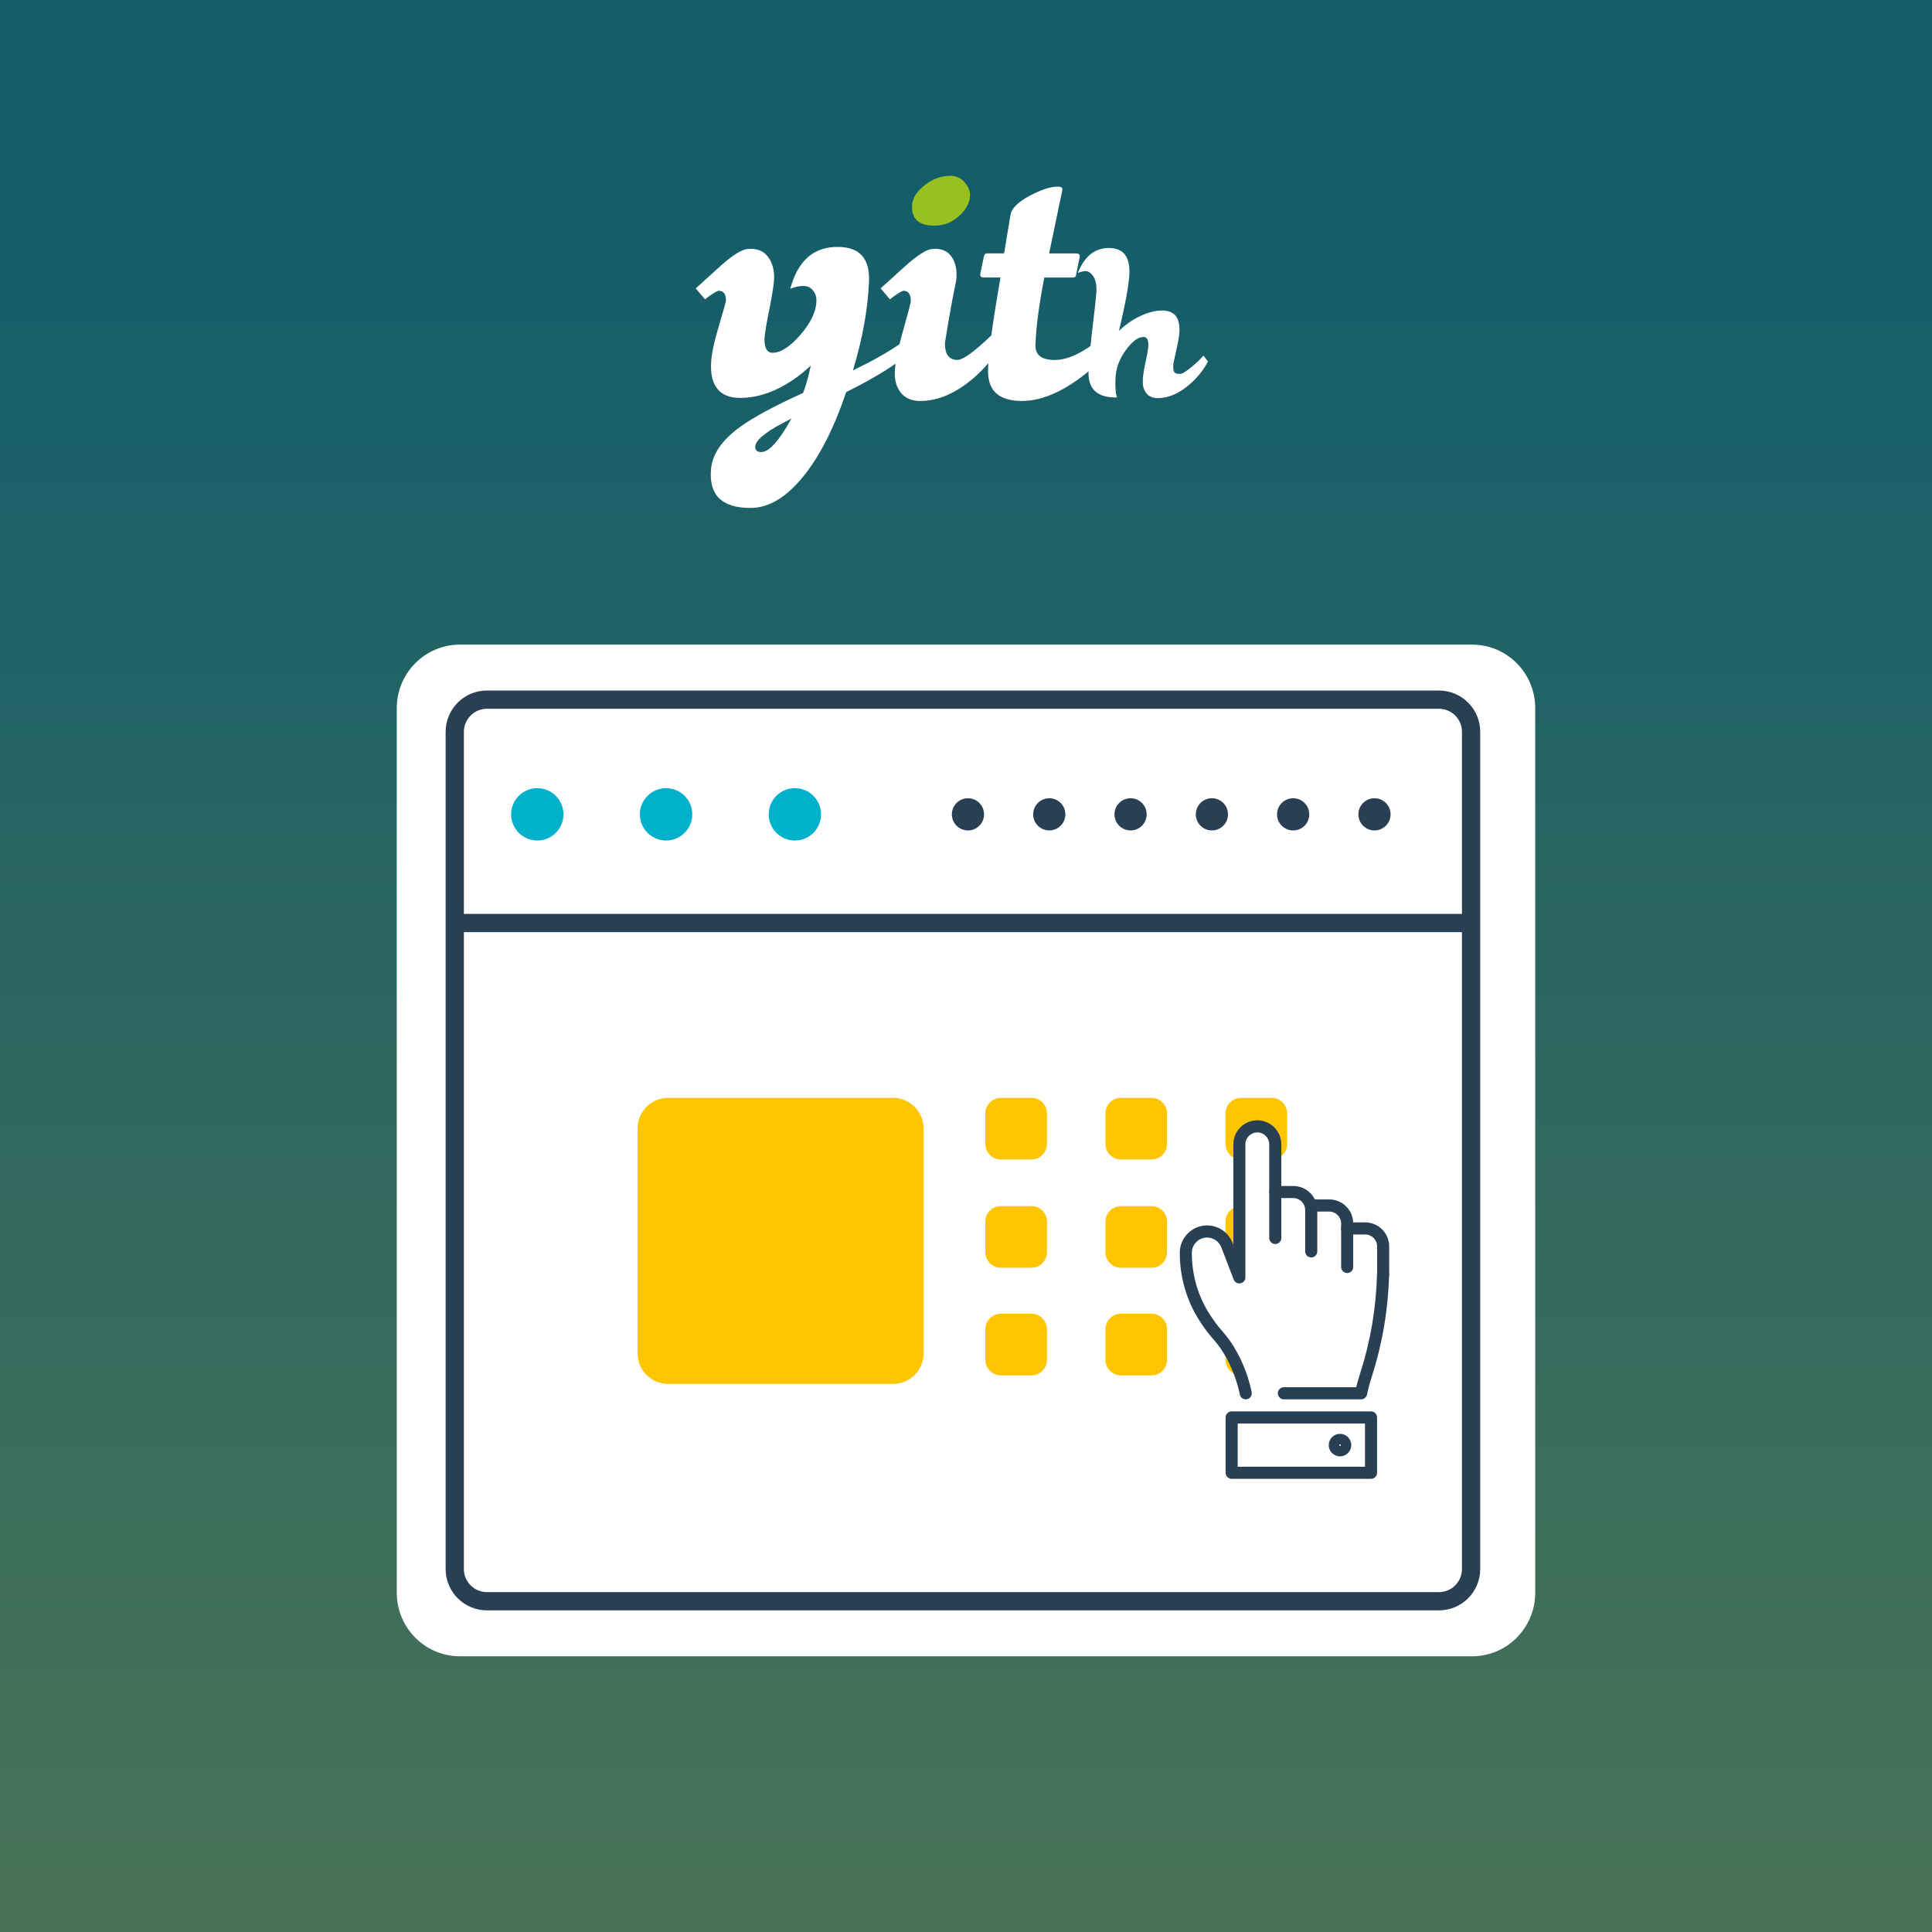 <?xml version="1.0" encoding="utf-8"?>
<!-- Generator: Adobe Illustrator 16.0.0, SVG Export Plug-In . SVG Version: 6.00 Build 0)  -->
<!DOCTYPE svg PUBLIC "-//W3C//DTD SVG 1.1//EN" "http://www.w3.org/Graphics/SVG/1.1/DTD/svg11.dtd">
<svg version="1.1" xmlns="http://www.w3.org/2000/svg" xmlns:xlink="http://www.w3.org/1999/xlink" x="0px" y="0px" width="60px"
	 height="60px" viewBox="0 0 60 60" enable-background="new 0 0 60 60" xml:space="preserve">
<rect x="0" y="0" width="60" height="60" fill="#808080" stroke="none"/>
<g id="Layer_1">
</g>
<g id="txt">
	<linearGradient id="SVGID_2_" gradientUnits="userSpaceOnUse" x1="30" y1="58.428" x2="30" y2="6.354">
		<stop  offset="0" style="stop-color:#477256"/>
		<stop  offset="1" style="stop-color:#135D6B"/>
	</linearGradient>
	<rect fill="url(#SVGID_2_)" width="60" height="60"/>
	<g>
		<path fill="#FFFFFF" d="M47.678,49.463c0,1.09-0.877,1.974-1.959,1.974H14.283c-1.084,0-1.961-0.884-1.961-1.974v-27.47
			c0-1.09,0.877-1.974,1.961-1.974h31.436c1.082,0,1.959,0.884,1.959,1.974V49.463z"/>
		<g>
			<g>
				<path fill="none" stroke="#293F54" stroke-width="0.567" stroke-miterlimit="10" d="M45.686,48.728c0,0.553-0.447,1-1,1H15.123
					c-0.553,0-1-0.447-1-1v-26c0-0.552,0.447-1,1-1h29.563c0.553,0,1,0.448,1,1V48.728z"/>
				
					<line fill="none" stroke="#293F54" stroke-width="0.567" stroke-miterlimit="10" x1="13.936" y1="28.665" x2="45.623" y2="28.665"/>
				<circle fill="#00B1CC" cx="16.686" cy="25.29" r="0.813"/>
				<circle fill="#00B1CC" cx="20.686" cy="25.29" r="0.813"/>
				<circle fill="#00B1CC" cx="24.686" cy="25.29" r="0.813"/>
				<circle fill="#293F54" cx="30.061" cy="25.29" r="0.5"/>
				<circle fill="#293F54" cx="32.586" cy="25.29" r="0.5"/>
				<circle fill="#293F54" cx="35.111" cy="25.29" r="0.5"/>
				<circle fill="#293F54" cx="37.637" cy="25.29" r="0.5"/>
				<circle fill="#293F54" cx="40.16" cy="25.29" r="0.5"/>
				<circle fill="#293F54" cx="42.686" cy="25.29" r="0.5"/>
			</g>
			<path fill="#00B1CC" d="M14.105,38.648"/>
			<g>
				<path id="XMLID_194_" fill="#FFC500" d="M32.033,34.095h-0.949c-0.266,0-0.484,0.217-0.484,0.483v0.948
					c0,0.268,0.219,0.483,0.484,0.483h0.949c0.266,0,0.482-0.216,0.482-0.483v-0.948C32.516,34.312,32.299,34.095,32.033,34.095z"/>
				<path id="XMLID_193_" fill="#FFC500" d="M35.762,34.095h-0.949c-0.268,0-0.482,0.217-0.482,0.483v0.948
					c0,0.268,0.215,0.483,0.482,0.483h0.949c0.268,0,0.482-0.216,0.482-0.483v-0.948C36.244,34.312,36.029,34.095,35.762,34.095z"/>
				<path id="XMLID_192_" fill="#FFC500" d="M39.49,34.095h-0.949c-0.266,0-0.482,0.217-0.482,0.483v0.948
					c0,0.268,0.217,0.483,0.482,0.483h0.949c0.268,0,0.484-0.216,0.484-0.483v-0.948C39.975,34.312,39.758,34.095,39.49,34.095z"/>
				<g id="XMLID_188_">
					<path id="XMLID_191_" fill="#FFC500" d="M32.033,37.457h-0.949c-0.266,0-0.484,0.216-0.484,0.483v0.947
						c0,0.268,0.219,0.484,0.484,0.484h0.949c0.266,0,0.482-0.217,0.482-0.484V37.94C32.516,37.673,32.299,37.457,32.033,37.457z"/>
					<path id="XMLID_190_" fill="#FFC500" d="M35.762,37.457h-0.949c-0.268,0-0.482,0.216-0.482,0.483v0.947
						c0,0.268,0.215,0.484,0.482,0.484h0.949c0.268,0,0.482-0.217,0.482-0.484V37.94C36.244,37.673,36.029,37.457,35.762,37.457z"/>
					<path id="XMLID_189_" fill="#FFC500" d="M39.49,37.457h-0.949c-0.266,0-0.482,0.216-0.482,0.483v0.947
						c0,0.268,0.217,0.484,0.482,0.484h0.949c0.268,0,0.484-0.217,0.484-0.484V37.94C39.975,37.673,39.758,37.457,39.49,37.457z"/>
				</g>
				<path id="XMLID_187_" fill="#FFC500" d="M32.033,40.799h-0.949c-0.266,0-0.484,0.216-0.484,0.483v0.948
					c0,0.267,0.219,0.483,0.484,0.483h0.949c0.266,0,0.482-0.217,0.482-0.483v-0.948C32.516,41.015,32.299,40.799,32.033,40.799z"/>
				<path id="XMLID_186_" fill="#FFC500" d="M35.762,40.799h-0.949c-0.268,0-0.482,0.216-0.482,0.483v0.948
					c0,0.267,0.215,0.483,0.482,0.483h0.949c0.268,0,0.482-0.217,0.482-0.483v-0.948C36.244,41.015,36.029,40.799,35.762,40.799z"/>
				<path id="XMLID_185_" fill="#FFC500" d="M39.49,40.799h-0.949c-0.266,0-0.482,0.216-0.482,0.483v0.948
					c0,0.267,0.217,0.483,0.482,0.483h0.949c0.268,0,0.484-0.217,0.484-0.483v-0.948C39.975,41.015,39.758,40.799,39.49,40.799z"/>
				<path fill="#FFC500" d="M28.684,42.027c0,0.525-0.426,0.952-0.953,0.952h-6.979c-0.527,0-0.953-0.427-0.953-0.952v-6.98
					c0-0.525,0.426-0.952,0.953-0.952h6.979c0.527,0,0.953,0.427,0.953,0.952V42.027z"/>
			</g>
			<g>
				<path fill="#FFFFFF" d="M36.939,39.651c-0.125-0.472-0.293-1.426,0.445-1.448c0.58-0.017,0.857,0.839,1.012,1.267
					c0.043-0.976,0.047-1.938,0.039-2.914c-0.004-0.569,0.334-2.44,1.031-1.227c0.262,0.456,0.16,1.188,0.094,1.682
					c0.387-0.186,0.855,0.011,1.045,0.386c0.613-0.178,1.166,0.038,1.291,0.695c1.59-0.086,1.012,2.002,0.373,2.778
					c-0.971,1.181-2.156,3.036-3.396,2.368c-0.598-0.321-1.729-3.021-1.977-3.628"/>
				<g>
					<g>
						<g>
							<g>
								<g>
									<g>
										<path fill="#293F54" d="M39.605,38.634c-0.104,0-0.188-0.084-0.188-0.188v-1.426c0-0.104,0.084-0.188,0.188-0.188h0.559
											c0.412,0,0.746,0.335,0.746,0.746c0,0.104-0.084,0.188-0.188,0.188s-0.188-0.084-0.188-0.188
											c0-0.204-0.166-0.371-0.371-0.371h-0.371v1.238C39.793,38.55,39.709,38.634,39.605,38.634z"/>
									</g>
								</g>
							</g>
						</g>
						<g>
							<g>
								<g>
									<g>
										<path fill="#293F54" d="M42.27,43.458h-2.398c-0.104,0-0.188-0.084-0.188-0.188s0.084-0.188,0.188-0.188h2.246
											c0.027-0.109,0.07-0.27,0.129-0.451c0.316-0.983,0.49-2.013,0.518-3.062c0.002-0.104,0.092-0.189,0.191-0.182
											c0.104,0.002,0.186,0.089,0.184,0.192c-0.027,1.083-0.209,2.148-0.535,3.166c-0.102,0.312-0.15,0.558-0.15,0.56
											C42.436,43.396,42.359,43.458,42.27,43.458z"/>
									</g>
								</g>
							</g>
						</g>
						<g>
							<g>
								<g>
									<g>
										<path fill="#293F54" d="M38.688,43.458c-0.09,0-0.168-0.063-0.184-0.154c-0.002-0.011-0.182-0.998-0.822-1.713
											c-0.178-0.197-0.344-0.427-0.498-0.684c-0.357-0.598-0.545-1.289-0.545-2.001c0-0.469,0.381-0.85,0.85-0.85
											c0.348,0,0.666,0.219,0.791,0.545l0.023,0.057v-3.12c0-0.411,0.334-0.746,0.746-0.746c0.41,0,0.744,0.335,0.744,0.746
											v1.482c0,0.104-0.084,0.188-0.188,0.188s-0.188-0.084-0.188-0.188v-1.482c0-0.204-0.166-0.37-0.369-0.37
											c-0.205,0-0.371,0.166-0.371,0.37v4.132c0,0.091-0.064,0.168-0.154,0.185c-0.088,0.017-0.176-0.032-0.209-0.117
											l-0.385-1.001c-0.07-0.182-0.248-0.304-0.441-0.304c-0.262,0-0.475,0.213-0.475,0.474c0,0.644,0.17,1.27,0.492,1.809
											c0.143,0.236,0.295,0.446,0.455,0.625c0.713,0.798,0.904,1.854,0.912,1.898c0.018,0.103-0.051,0.199-0.152,0.217
											C38.711,43.458,38.699,43.458,38.688,43.458z"/>
									</g>
								</g>
							</g>
						</g>
						<g>
							<g>
								<g>
									<g>
										<path fill="#293F54" d="M41.838,39.535c-0.104,0-0.188-0.084-0.188-0.188v-1.351c0-0.204-0.166-0.37-0.371-0.37H40.91
											v1.237c0,0.104-0.084,0.188-0.188,0.188s-0.188-0.084-0.188-0.188v-1.426c0-0.104,0.084-0.188,0.188-0.188h0.557
											c0.412,0,0.746,0.334,0.746,0.746v1.351C42.025,39.451,41.941,39.535,41.838,39.535z"/>
									</g>
								</g>
							</g>
						</g>
						<g>
							<g>
								<g>
									<g>
										<path fill="#293F54" d="M42.955,39.764c-0.104,0-0.188-0.084-0.188-0.188v-0.868c0-0.204-0.166-0.37-0.371-0.37h-0.559
											c-0.104,0-0.188-0.084-0.188-0.188s0.084-0.188,0.188-0.188h0.559c0.412,0,0.746,0.334,0.746,0.745v0.868
											C43.143,39.68,43.059,39.764,42.955,39.764z"/>
									</g>
								</g>
							</g>
						</g>
					</g>
					<g>
						<g>
							<g>
								<g>
									<path fill="#293F54" d="M42.578,45.926H38.25c-0.104,0-0.188-0.084-0.188-0.188v-1.718c0-0.104,0.084-0.188,0.188-0.188
										h4.328c0.104,0,0.188,0.084,0.188,0.188v1.718C42.766,45.842,42.682,45.926,42.578,45.926z M38.438,45.551h3.953v-1.342
										h-3.953V45.551z"/>
								</g>
							</g>
						</g>
					</g>
					<g>
						<g>
							<g>
								<g>
									<path fill="#293F54" d="M41.615,45.229c-0.191,0-0.35-0.157-0.35-0.35s0.158-0.35,0.35-0.35c0.193,0,0.35,0.157,0.35,0.35
										S41.809,45.229,41.615,45.229z M41.615,44.854c-0.014,0-0.025,0.012-0.025,0.026c0,0.028,0.051,0.028,0.051,0
										C41.641,44.865,41.631,44.854,41.615,44.854z"/>
								</g>
							</g>
						</g>
					</g>
				</g>
			</g>
		</g>
	</g>
	<path fill="#98C020" d="M29.011,7.008c0.309,0,0.575-0.107,0.8-0.324c0.199-0.191,0.304-0.392,0.313-0.6
		c0.009-0.141-0.046-0.281-0.163-0.418c-0.116-0.138-0.263-0.206-0.437-0.206c-0.3,0-0.573,0.1-0.819,0.3
		c-0.244,0.199-0.372,0.407-0.38,0.624C28.308,6.8,28.536,7.008,29.011,7.008z"/>
	<path fill="#FFFFFF" d="M37.515,11.228l-0.14-0.185c-0.095,0.108-0.214,0.225-0.361,0.348c-0.179,0.147-0.302,0.222-0.37,0.222
		c-0.094,0-0.154-0.02-0.178-0.06c-0.024-0.039-0.035-0.11-0.029-0.214c0-0.039,0.03-0.191,0.092-0.455
		c0.062-0.263,0.095-0.464,0.101-0.602c0.004-0.202-0.033-0.358-0.111-0.466C36.414,9.684,36.241,9.627,36,9.646
		c-0.281,0.025-0.574,0.136-0.88,0.333c-0.128,0.084-0.251,0.183-0.37,0.296c0.213-0.89,0.321-1.497,0.326-1.824
		c0.005-0.483-0.194-0.733-0.599-0.748c-0.458-0.016-0.794,0.243-1.006,0.776c0.089-0.04,0.174-0.06,0.251-0.06
		c0.064,0,0.131,0.04,0.2,0.118c0.103,0.124,0.146,0.313,0.125,0.57c-0.014,0.188-0.059,0.591-0.134,1.207
		c-0.016,0.154-0.032,0.296-0.046,0.428c-0.029,0.021-0.057,0.042-0.088,0.063c-0.374,0.249-0.716,0.374-1.022,0.374
		c-0.408,0-0.608-0.153-0.6-0.461c0.017-0.534,0.107-1.233,0.274-2.099h0.887c0.067,0,0.101-0.029,0.101-0.088l0.11-0.536
		c0.018-0.084-0.019-0.125-0.11-0.125h-0.837c0.199-0.949,0.337-1.607,0.411-1.974c0.017-0.066-0.033-0.1-0.148-0.1
		c-0.219,0-0.501,0.092-0.85,0.274c-0.375,0.2-0.58,0.4-0.612,0.6l-0.2,1.199h-0.513c-0.066,0-0.104,0.029-0.112,0.087l-0.112,0.537
		c-0.017,0.084,0.021,0.125,0.112,0.125h0.514c-0.126,0.723-0.222,1.32-0.285,1.796c-0.124,0.124-0.266,0.254-0.428,0.39
		c-0.299,0.249-0.507,0.374-0.623,0.374c-0.268,0-0.396-0.179-0.389-0.537c0.125-0.782,0.242-1.427,0.35-1.935
		c0.033-0.3-0.015-0.544-0.144-0.731c-0.129-0.187-0.33-0.269-0.604-0.243c-0.176,0.017-0.441,0.184-0.8,0.5
		c-0.266,0.241-0.533,0.482-0.8,0.724l0.288,0.338c0.232-0.176,0.374-0.263,0.424-0.263c0.15,0,0.225,0.108,0.225,0.324
		c0,0.042-0.081,0.351-0.243,0.924c-0.041,0.146-0.077,0.282-0.108,0.409c-0.375,0.26-0.856,0.531-1.446,0.815
		c0.301-0.991,0.466-1.915,0.499-2.772c0.026-0.69-0.282-1.045-0.923-1.062c-0.774-0.024-1.282,0.408-1.523,1.299
		c0.135-0.058,0.274-0.087,0.418-0.087c0.118,0,0.215,0.047,0.292,0.143c0.075,0.097,0.109,0.207,0.102,0.331
		c-0.009,0.325-0.175,0.673-0.497,1.043c-0.323,0.371-0.61,0.557-0.862,0.557c-0.176,0-0.261-0.15-0.252-0.45
		c0.009-0.158,0.063-0.479,0.162-0.962c0.091-0.457,0.137-0.766,0.137-0.924c0-0.274-0.07-0.497-0.211-0.668
		c-0.142-0.171-0.347-0.244-0.612-0.219c-0.184,0.017-0.454,0.184-0.812,0.5c-0.267,0.241-0.532,0.482-0.8,0.724l0.287,0.338
		c0.233-0.176,0.376-0.263,0.425-0.263c0.158,0,0.233,0.108,0.225,0.324c0,0.018-0.074,0.279-0.225,0.787
		c-0.149,0.508-0.228,0.887-0.236,1.137c-0.017,0.342,0.046,0.604,0.188,0.786c0.174,0.225,0.467,0.32,0.876,0.287
		c0.485-0.033,0.97-0.212,1.455-0.537c0.201-0.133,0.393-0.287,0.576-0.462c-0.066,0.333-0.146,0.616-0.236,0.85
		c-0.9,0.408-1.549,0.758-1.948,1.049c-0.566,0.407-0.87,0.845-0.911,1.311c-0.076,0.808,0.332,1.212,1.223,1.212
		c0.6,0,1.179-0.366,1.736-1.1c0.475-0.623,0.887-1.456,1.236-2.497c0.605-0.3,1.116-0.594,1.535-0.882
		c-0.014,0.097-0.022,0.183-0.024,0.258c-0.009,0.267,0.057,0.482,0.193,0.649c0.138,0.167,0.335,0.25,0.594,0.25
		c0.557,0,1.116-0.242,1.674-0.725c0.162-0.143,0.31-0.292,0.444-0.448c-0.007,0.107-0.01,0.199-0.009,0.273
		c0.009,0.6,0.358,0.899,1.05,0.899c0.565,0,1.174-0.242,1.823-0.725c0.089-0.065,0.17-0.13,0.248-0.194c0,0.003,0,0.007,0,0.01
		c-0.01,0.237,0.045,0.425,0.162,0.563c0.148,0.167,0.389,0.246,0.725,0.237c-0.044-0.104-0.062-0.297-0.051-0.577
		c0.009-0.32,0.121-0.624,0.334-0.909c0.193-0.262,0.373-0.392,0.537-0.392c0.108,0,0.158,0.091,0.148,0.273
		c-0.006,0.118-0.034,0.289-0.086,0.514c-0.051,0.224-0.079,0.417-0.085,0.58c-0.005,0.158,0.034,0.286,0.115,0.384
		c0.081,0.1,0.197,0.148,0.351,0.148c0.33,0,0.66-0.143,0.991-0.429C37.188,11.726,37.377,11.488,37.515,11.228z M23.642,14.039
		c-0.134,0-0.195-0.059-0.187-0.175c0.016-0.217,0.39-0.504,1.122-0.862C24.195,13.693,23.884,14.039,23.642,14.039z"/>
</g>
</svg>
